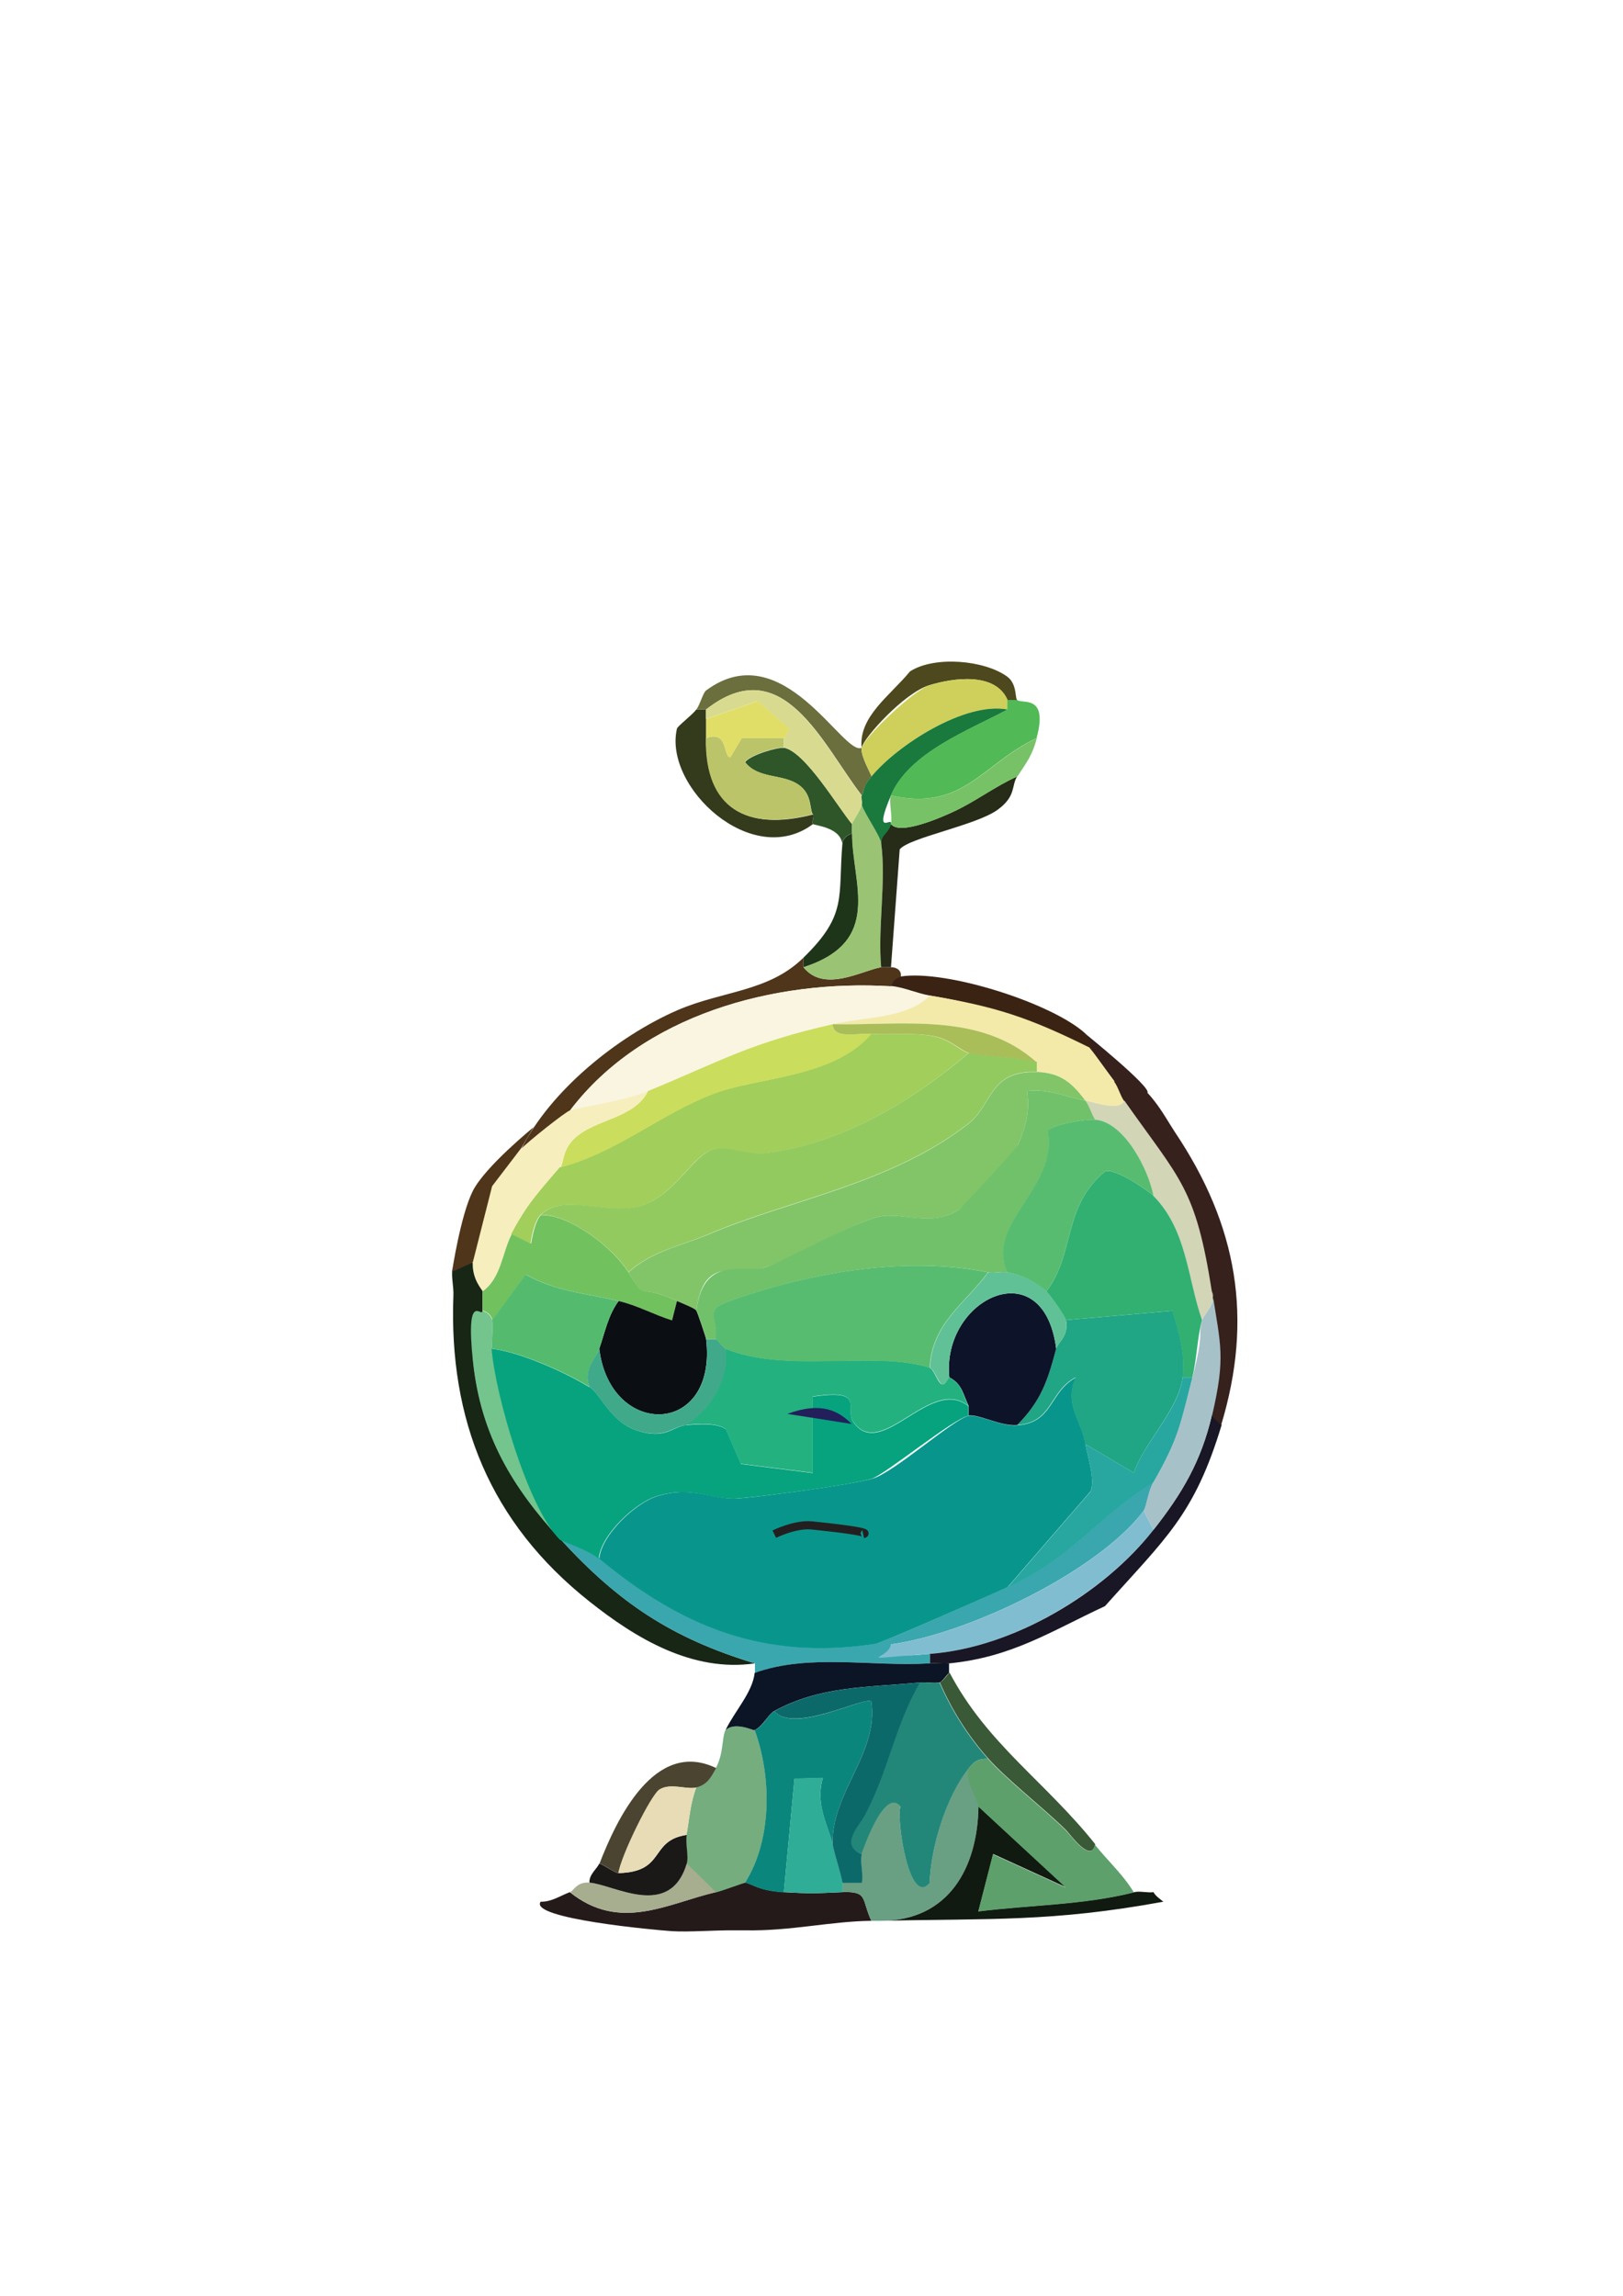 <?xml version="1.0" encoding="UTF-8"?>
<svg id="Layer_1" xmlns="http://www.w3.org/2000/svg" version="1.1" viewBox="0 0 595.3 841.9">
  <!-- Generator: Adobe Illustrator 29.1.0, SVG Export Plug-In . SVG Version: 2.1.0 Build 142)  -->
  <defs>
    <style>
      .st0 {
        fill: #23b17f;
      }

      .st1 {
        fill: #3a5936;
      }

      .st2 {
        fill: #74c48d;
      }

      .st3 {
        fill: #06a37e;
      }

      .st4 {
        fill: #51b956;
      }

      .st5 {
        fill: #75ad7f;
      }

      .st6 {
        fill: #69a083;
      }

      .st7 {
        fill: #3aa7ae;
      }

      .st8 {
        fill: #0c696a;
      }

      .st9 {
        fill: #343b1d;
      }

      .st10 {
        fill: #20a585;
      }

      .st11 {
        fill: #3b2314;
      }

      .st12 {
        fill: #1e351a;
      }

      .st13 {
        fill: #262c17;
      }

      .st14 {
        fill: #71c16b;
      }

      .st15 {
        fill: #6b6f3e;
      }

      .st16 {
        fill: #a2ce5b;
      }

      .st17 {
        fill: #0b0f13;
      }

      .st18 {
        fill: #27a7a0;
      }

      .st19 {
        fill: #bbc468;
      }

      .st20 {
        fill: #0d1429;
      }

      .st21 {
        fill: #d2d5b6;
      }

      .st22 {
        fill: #0b1525;
      }

      .st23 {
        fill: #a7ad8f;
      }

      .st24 {
        fill: #f7eebd;
      }

      .st25 {
        fill: #92ca60;
      }

      .st26 {
        fill: #58bc70;
      }

      .st27 {
        fill: #9ac474;
      }

      .st28 {
        fill: #cbdd5d;
      }

      .st29 {
        fill: #faf5e1;
      }

      .st30 {
        fill: #ced05b;
      }

      .st31 {
        fill: #60c196;
      }

      .st32, .st33 {
        fill: #f3eaaa;
      }

      .st34 {
        fill: #231f5b;
      }

      .st33, .st35 {
        stroke: #231f20;
        stroke-miterlimit: 10;
      }

      .st36 {
        fill: #81bdd0;
      }

      .st37 {
        fill: #77c266;
      }

      .st38 {
        fill: #36211d;
      }

      .st39 {
        fill: #2fad96;
      }

      .st40 {
        fill: #228779;
      }

      .st41 {
        fill: #4b4431;
      }

      .st42 {
        fill: #72c15f;
      }

      .st43 {
        fill: #191725;
      }

      .st44 {
        fill: #0b867c;
      }

      .st45 {
        fill: #e7dcb5;
      }

      .st46 {
        fill: #d8db8f;
      }

      .st47 {
        fill: #1a793d;
      }

      .st48 {
        fill: #a7c1c8;
      }

      .st49 {
        fill: #e0de67;
      }

      .st50 {
        fill: #54bb6e;
      }

      .st51 {
        fill: #1b1917;
      }

      .st52 {
        fill: #111a11;
      }

      .st53 {
        fill: #81c568;
      }

      .st54 {
        fill: #5ea06c;
      }

      .st55 {
        fill: #4e481e;
      }

      .st56 {
        fill: #251a1a;
      }

      .st57 {
        fill: #a9be59;
      }

      .st58 {
        fill: #2e5629;
      }

      .st59 {
        fill: #182616;
      }

      .st60 {
        fill: #873048;
      }

      .st35 {
        fill: none;
        stroke-width: 3px;
      }

      .st61 {
        fill: #31b072;
      }

      .st62 {
        fill: #08968c;
      }

      .st63 {
        fill: #4f351a;
      }

      .st64 {
        fill: #40a98a;
      }
    </style>
  </defs>
  <path class="st38" d="M398.1,379.1s24,19.4,22.8,21.6-12.1-4.1-12.1-4.1l-9.2-12.4-1.5-5.1Z"/>
  <g>
    <path class="st56" d="M287.5,693.9c10.2.6,12.1.4,21.4,0,9.6-.4,7,2.5,10.7,10.5-15.3.2-29.4,3.8-46.4,3.5-1.2,0-2.4,0-3.6,0-7.4-.1-16.9.7-23.2.3-5.9-.4-52.5-4.6-48.1-10.8,4,.1,7.2-2.2,10.7-3.5,18.4,14.7,35.6,4.2,53.5,0,2.8-.7,10.1-3.5,10.7-3.5,2.5.2,4.6,2.9,14.3,3.5Z"/>
    <path class="st24" d="M237.6,400.1c-5,10.2-19.3,10.2-27,17.4-4.5,4.2-4,9.4-5.1,10.6-8.2,9.5-12.1,13.4-17.8,24.5-3.6,7-3.8,16-10.7,21,0-.6-3.8-4.1-3.6-10.5s3.7-21.7,7.1-28,9.7-12.8,10.7-14c1.8-2,16.2-13.6,17.8-14,5.2-1.4,20.2-3.6,28.5-7Z"/>
    <path class="st63" d="M294.7,354.7c7.6,9.5,21.5,1.2,28.5,0,1.1-.2,2.4,0,3.6,0,2.1,0,4,1.2,3.6,3.5-1.7.3-3.1,1.8-3.6,3.5-43.1-2.6-91.1,10.5-117.7,45.5-1.6.4-16.1,12-17.8,14,10.7-21.3,35.1-41.1,57.1-50.7,16.6-7.2,33.5-6.7,46.3-19.3v3.5Z"/>
    <path class="st9" d="M259,260.2v3.5c0,2.3,0,4.7,0,7-.4,26,15.1,34.2,39.2,28,.6.7-.6,2.8,0,3.5-22.4,16.8-54.9-13.7-49.9-35,.2-.9,5.5-4.9,7.1-7h3.6Z"/>
    <path class="st58" d="M287.5,274.2c7.7,1.3,19.8,21.7,25,28,0,1.2,0,2.3,0,3.5-1.7.3-3.4,1.9-3.6,3.5-.9-5.9-10.3-6.5-10.7-7-.6-.7.6-2.8,0-3.5-1.3-1.6-.2-7.2-5-10.7-5.9-4.4-15-2.1-19.9-8.5,1.9-2.6,12-5.6,14.3-5.2Z"/>
    <path class="st12" d="M294.7,354.7v-3.5c16.3-15.9,12.6-22.2,14.3-42,.1-1.6,1.9-3.2,3.6-3.5,0,18.3,11.5,39.5-17.8,49Z"/>
    <path class="st15" d="M316.1,274.2c-.6,2.4,2.4,7.8,3.6,10.5-3.3,4-2.4,4.6-3.6,7-14.5-18.8-29-53.6-57.1-31.5h-3.6c1.4-1.8,2.4-6.1,3.6-7,28.3-21,50.4,24.5,57.1,21Z"/>
    <path class="st59" d="M173.4,463.1c-.2,6.4,3.6,9.9,3.6,10.5,0,2.3,0,4.7,0,7s-4.4,9.7-3.4,18.8c2.9,27.1,14.6,46.2,32,65.1,21.3,23.2,40.6,36.2,71.3,45.5-22.9,3.3-43.6-9.1-60.7-22.7-36.5-28.9-51.6-66.7-49.9-112.1.3-6.7-3.7-14,7.1-12.1Z"/>
    <path class="st5" d="M276.8,634.5c6.3,17.3,6.5,40.3-3.6,56-.6,0-7.9,2.8-10.7,3.5l-10.7-10.5c.8-2.7-.6-7.3,0-10.5,1-5.9,1.4-11.8,3.6-17.5,4.1-1.1,5.3-3.7,7.1-7,3-5.5,2.2-11.2,3.6-14,3.5-3.3,10.2.2,10.7,0Z"/>
    <path class="st7" d="M423.1,543.5c-1.9,3.3-2.6,9.2-3.6,10.5-16.8,22.4-64.8,45.3-92.7,49-.9,5.8,10.7,3.7,14.3,3.5v3.5c-21,1.3-44.3-3.7-64.2,3.5v-3.5c-30.7-9.3-50.1-22.3-71.3-45.5.6.6,10.2,3.6,14.3,7,30,24.9,60.4,37.5,101.4,31.2,2.6-.4,43.1-18.3,48.4-20.8,25-11.7,32.2-25.2,53.5-38.5Z"/>
    <path class="st22" d="M341,610c2.4-.1,4.8.2,7.1,0v3.5c-1.1.9-2.5,3.3-3.6,3.5-2,.4-4.8-.2-7.1,0-19.9,1.9-36.3,1.2-53.5,10.5-1.9,1-4,5.4-7.1,7-.5.2-7.2-3.3-10.7,0,3.3-6.9,9.9-13.8,10.7-21,19.9-7.2,43.2-2.2,64.2-3.5Z"/>
    <path class="st41" d="M262.6,648.5c-1.8,3.3-3.1,5.9-7.1,7-3.4.9-9.5-1.7-13.4.7-3.2,2-14.3,24.8-15.1,30.7-1.6,0-5-2.9-7.1-3.5,6.3-16.3,20.3-45.9,42.8-35Z"/>
    <path class="st23" d="M262.6,693.9c-17.9,4.2-35.1,14.7-53.5,0,1.3-.5,2.5-3.9,7.1-3.5,8.8.7,29.5,13.7,35.7-7l10.7,10.5Z"/>
    <path class="st51" d="M251.9,672.9c-.6,3.2.8,7.8,0,10.5-6.2,20.7-26.8,7.7-35.7,7-.2-3,2.9-5.2,3.6-7,2.1.6,5.6,3.5,7.1,3.5,17.5-.4,11.1-11.9,25-14Z"/>
    <path class="st6" d="M358.9,662.4c-.3,22.4-10.8,41.8-35.7,42-1.2,0-2.4,0-3.6,0-3.7-7.9-1.1-10.9-10.7-10.5v-3.5h7.1c.7-3.2-.8-7.9,0-10.5.7-2.4,8.4-24.7,14.3-17.5-1.7,3.4,3,37.1,10.7,28,.4-12.9,6.1-31.8,14.3-42-1.6,4.5,3.6,11.7,3.6,14Z"/>
    <path class="st52" d="M358.9,662.4l32.1,29.7-26.7-12.2-5.4,21c19.1-2.4,38.3-2.3,57.1-7,2-.5,4.9.3,7.1,0,.7,1.4,2.4,2.5,3.6,3.5-40.9,7.5-63.7,6.1-103.5,7,24.8-.1,35.4-19.5,35.7-42Z"/>
    <path class="st44" d="M284,627.5c7.3,8.6,33.6-5.8,35.6-3.5,2.8,18.9-14.8,33.4-14.2,52.5-1.5-6.9-6.5-14.5-3.6-24.5l-10.4.3-3.9,41.7c-9.7-.6-11.7-3.3-14.3-3.5,10-15.6,9.9-38.7,3.6-56,3.2-1.5,5.2-6,7.1-7Z"/>
    <path class="st39" d="M287.5,693.9l3.9-41.7,10.4-.3c-2.9,10,2.1,17.6,3.6,24.5,1,4.7,2.7,9.3,3.6,14v3.5c-9.3.4-11.2.6-21.4,0Z"/>
    <path class="st16" d="M355.3,386.1c-20.7,17.7-46.8,33.5-74.8,36.9-6.7.8-13.2-2.9-19-1.4-7.6,2-13.6,16.3-26.1,20.5-12.4,4.2-28.9-5-37.2,3.5-2,2-3.2,7.4-3.6,10.5l-7.1-3.5c5.8-11,9.7-15,17.8-24.5,20.6-5.3,36.8-19.5,56.3-27,16.7-6.3,44-5.7,57.8-22,7.5.5,14.6-.5,22.4.8,6.4,1,10.5,5.5,13.2,6.2Z"/>
    <path class="st29" d="M326.8,361.7c4.3.3,9.6,2.7,14.3,3.5-8.4,8.4-23.3,7.7-35.7,10.5-30.8,6.9-40.8,13.4-67.8,24.5-8.3,3.4-23.3,5.6-28.5,7,26.6-34.9,74.6-48.1,117.7-45.5Z"/>
    <path class="st28" d="M305.4,375.6c.4,5.7,8.9,3.2,14.3,3.5-13.8,16.3-41.2,15.7-57.8,22-19.6,7.4-35.8,21.7-56.3,27,1.1-1.2.6-6.4,5.1-10.6,7.7-7.2,22-7.2,27-17.4,27-11.1,37-17.5,67.8-24.5Z"/>
    <path class="st42" d="M230.5,466.6c7,11.2,2.9,3.6,17.8,10.5l-1.8,7.1c-7-2.1-12.1-5.2-19.6-7.1-11.6-2.8-22.8-3.4-34-9.7l-12.3,16.7c-.3-1.7-1.9-3.1-3.6-3.5,0-2.3,0-4.7,0-7,6.9-5,7.1-14,10.7-21l7.1,3.5c.5-3.1,1.6-8.5,3.6-10.5,10.7-.3,26.6,12.1,32.1,21Z"/>
    <path class="st27" d="M323.2,309.2c1.9,14-1.3,31,0,45.5-7,1.2-21,9.5-28.5,0,29.4-9.5,17.8-30.6,17.8-49,0-1.2,0-2.3,0-3.5s2.7-4.2,3.6-7c1.3,3.6,6.8,11.2,7.1,14Z"/>
    <path class="st13" d="M373.1,284.7c-2.2,3.4-.3,7.2-7.1,12.2-7.9,5.8-32.7,10.3-36,14.6l-3.2,43.2c-1.2,0-2.4-.2-3.6,0-1.3-14.5,1.9-31.5,0-45.5-.3-2.7,3.3-5.7,3.6-7,3.2,4.3,18.7-2.6,22.4-4.3,8.5-3.9,15.5-9.4,24-13.2Z"/>
    <path class="st11" d="M398.1,379.1c1.4,1.3,2.1,5.2,3.6,7-22-10.8-36-16.9-60.6-21-4.7-.8-10-3.2-14.3-3.5.4-1.7,1.9-3.2,3.6-3.5,16.7-2.6,55.6,9.8,67.8,21Z"/>
    <path class="st19" d="M259,270.7c8.3-3.1,6.1,7,8.9,7l4.2-7.1h15.4v3.6c-2.3-.4-12.3,2.6-14.3,5.2,4.9,6.4,14,4.2,19.9,8.5,4.8,3.5,3.8,9.2,5,10.7-24.2,6.3-39.7-2-39.2-28Z"/>
    <path class="st46" d="M316.1,291.7c-.4.9.4,2.4,0,3.5-.9,2.8-3.6,6.6-3.6,7-5.2-6.2-17.2-26.6-25-28v-3.5l2-3.3-11.7-10.3-18.9,6.6v-3.5c28.1-22.1,42.6,12.7,57.1,31.5Z"/>
    <path class="st49" d="M287.5,270.7h-15.4c0,0-4.2,7-4.2,7-2.8,0-.6-10.1-8.9-7,0-2.3,0-4.7,0-7l18.9-6.6,11.7,10.3-2,3.3Z"/>
    <path class="st55" d="M373.1,256.7h-3.6c-4.4-10.2-19.6-8.2-28.7-5.4s-23.7,18.9-24.8,22.9c-1-11.5,10.4-19,17.8-28,9.1-5.8,27.3-4.1,35.6,1.9,3.6,2.6,2.9,7.7,3.6,8.5Z"/>
    <path class="st30" d="M369.6,256.7v3.5c-15.7-3-40.6,13.2-49.9,24.5-1.2-2.7-4.2-8.1-3.6-10.5,1-4,19-21.1,24.8-22.9,9.1-2.8,24.3-4.8,28.7,5.4Z"/>
    <path class="st47" d="M369.6,260.2c-14,7.5-36.1,15.7-42.8,31.5s.6,7.4,0,10.5-3.8,4.3-3.6,7c-.4-2.8-5.8-10.3-7.1-14,.4-1.1-.4-2.6,0-3.5,1.2-2.4.2-3,3.6-7,9.3-11.3,34.2-27.5,49.9-24.5Z"/>
    <path class="st2" d="M180.5,484.1c.5,3.1-.3,7.1,0,10.5,1.4,16.9,13.3,58.1,25,70-17.4-19-29.1-38-32-65.1s3.5-15.9,3.4-18.8c1.7.4,3.3,1.8,3.6,3.5Z"/>
    <path class="st45" d="M255.4,655.4c-2.2,5.7-2.5,11.6-3.6,17.5-13.9,2-7.5,13.6-25,14,.8-6,11.9-28.8,15.1-30.7,4-2.5,10.1.2,13.4-.7Z"/>
    <path class="st62" d="M398.1,529.5c.9,5.1,3.7,13.2,1.9,17.4l-30.4,35.1c-5.3,2.5-45.8,20.3-48.4,20.8-41,6.3-71.4-6.3-101.4-31.2.8-8.8,13.4-20.5,21.2-22.9,13.2-4.1,20.5,1.5,30,.8,9-.7,40.9-5,48.9-7.2s30.1-22.2,35.5-23.1c3.5-.6,11.9,4,17.8,3.5,13.2-1,11.6-12.2,21.4-17.5-4.4,9.9,2.1,15.5,3.6,24.5Z"/>
    <path class="st3" d="M216.2,508.6c4.1,2.5,7.6,12.9,17.7,16.1,10.5,3.3,12.9-1.7,17.9-2.1,4.3-.3,11.2-.9,14.5,1.6l5.5,12.7,26.3,3.3v-28c20-3,11.4,4.4,15,9.5,10.3,14.2,28.3-17.2,42.1-6v3.5c-5.4.9-30.8,21.7-35.5,23.1-8,2.3-39.9,6.5-48.9,7.2-9.5.8-16.8-4.9-30-.8-7.8,2.4-20.4,14.1-21.2,22.9-4.1-3.4-13.7-6.4-14.3-7-11.7-11.8-23.6-53-25-70,10.3,1.2,26.7,8.5,35.7,14Z"/>
    <path class="st36" d="M423.1,561c-18.3,23.2-51.8,43.3-82,45.5s-15.2,2.4-14.3-3.5c28-3.7,76-26.6,92.7-49l3.6,7Z"/>
    <path class="st43" d="M448.1,522.5c-10,33.1-20.5,41.5-42.8,66.5-20,9.3-34.1,18.7-57.1,21-2.3.2-4.8-.1-7.1,0v-3.5c30.3-2.2,63.8-22.2,82-45.5,10.5-13.3,17.5-25.2,21.4-42l3.6,3.5Z"/>
    <path class="st40" d="M344.6,617c4.4,10.2,10.4,19.7,17.8,28-3.5-.1-5.1.9-7.1,3.5-8.2,10.2-13.9,29-14.3,42-7.7,9.1-12.4-24.6-10.7-28-5.8-7.2-13.5,15.1-14.3,17.5-8.3-3.5-.8-10.4,1.3-14.5,8.9-17.1,10.7-32.3,20.1-48.5,2.3-.2,5.1.4,7.1,0Z"/>
    <path class="st8" d="M337.5,617c-9.4,16.2-11.2,31.4-20.1,48.5-2.1,4.1-9.6,11-1.3,14.5-.8,2.6.7,7.3,0,10.5h-7.1c-.9-4.7-2.6-9.3-3.6-14-.6-19.1,17-33.5,14.2-52.5-2-2.3-28.4,12-35.6,3.5,17.2-9.3,33.6-8.6,53.5-10.5Z"/>
    <path class="st1" d="M401.7,676.4c-1.5,7-9.1-3.6-10.7-5.3-8.5-8.3-21.4-18.3-28.5-26.2-7.4-8.3-13.4-17.8-17.8-28,1.1-.2,2.5-2.5,3.6-3.5,13.8,26.2,35.1,39.9,53.5,63Z"/>
    <path class="st32" d="M399.6,384.2c2.7,3.2,6.6,9.1,9.2,12.4s2.1,4.9,3.6,7c-1.5,4-10.8.7-14.3,0-4.9-6.4-8.8-10.1-17.8-10.5v-3.5c-20.8-18.6-49.2-13.5-74.9-14,12.4-2.8,27.3-2.1,35.7-10.5,24.6,4.1,36.6,8.2,58.6,19.1Z"/>
    <path class="st38" d="M408.8,396.6c2.4-.7,4.5-.5,6.5.3s3.8,2.1,5.5,3.8c.9.9,1.7,1.9,2.5,2.9,3,3.8,5.5,8.3,7.6,11.5,23.1,34.4,28.8,68.5,17,107.5l-3.6-3.5c5-21.4,3.1-25.5,0-45.5-6-38.2-11.6-40.6-32.1-70-1.4-2.1-2.1-5.1-3.6-7Z"/>
    <path class="st54" d="M362.4,645c7.1,7.9,20,17.9,28.5,26.2,1.6,1.6,9.2,12.2,10.7,5.3,4.7,5.9,10.4,11,14.3,17.5-18.7,4.7-38,4.6-57.1,7l5.4-21,26.7,12.2-32.1-29.7c0-2.3-5.2-9.4-3.6-14,2.1-2.6,3.7-3.6,7.1-3.5Z"/>
    <path class="st25" d="M380.3,389.6v3.5c-17.5-.7-16.2,12-25.2,19-28.4,22.1-65.8,27.9-95,40.4-10.2,4.4-20.8,6.1-29.6,14-5.5-8.9-21.5-21.2-32.1-21,8.3-8.4,24.8.7,37.2-3.5,12.4-4.2,18.5-18.5,26.1-20.5,5.8-1.5,12.3,2.2,19,1.4,28-3.4,54-19.2,74.8-36.9,7,1.7,17.4,1.4,25,3.5Z"/>
    <path class="st57" d="M380.3,389.6c-7.6-2.1-18-1.8-25-3.5-2.8-.7-6.9-5.2-13.2-6.2-7.9-1.3-15-.3-22.4-.8-5.4-.3-13.9,2.2-14.3-3.5,25.7.5,54.1-4.6,74.9,14Z"/>
    <path class="st53" d="M380.3,393.1c9,.4,12.9,4.1,17.8,10.5-7.1-1.3-13.8-4.5-21.4-3.5,1.1,7.6-.4,12.8-3.3,19.7s-20.5,23-21.9,23.9c-9.9,6.6-20.9.6-29.2,2.5-9.5,2.1-30.9,15-41.5,18.5s-22.6-5.1-25.4,15.9c-.6-.8-5.3-2.7-7.1-3.5-14.9-6.9-10.9.8-17.8-10.5,8.8-7.9,19.4-9.7,29.6-14,29.3-12.5,66.6-18.3,95-40.4,9-7,7.7-19.7,25.2-19Z"/>
    <path class="st17" d="M226.9,477.1c7.4,1.8,12.5,4.9,19.6,7.1l1.8-7.1c1.8.8,6.6,2.7,7.1,3.5s3.5,9.8,3.6,10.5c4.2,35.8-35.2,36.5-39.2,3.5,2.1-6,3.2-12.2,7.1-17.5Z"/>
    <path class="st50" d="M226.9,477.1c-3.9,5.3-5,11.5-7.1,17.5-1.4,4-5.9,7.5-3.6,14-9-5.5-25.4-12.8-35.7-14-.3-3.4.5-7.4,0-10.5l12.3-16.7c11.2,6.3,22.4,6.9,34,9.7Z"/>
    <path class="st4" d="M373.1,256.7c1.5,1.6,11.6-2.4,7.1,14-20,9.3-26.7,27-53.5,21,6.7-15.8,28.8-24,42.8-31.5v-3.5h3.6Z"/>
    <path class="st37" d="M380.3,270.7c-1.7,6.4-3.7,8.8-7.1,14-8.5,3.8-15.4,9.4-24,13.2-3.7,1.7-19.2,8.6-22.4,4.3.6-3.1-.9-8.4,0-10.5,26.8,6,33.5-11.7,53.5-21Z"/>
    <path class="st10" d="M391,484.1l39.1-3.4c2.3,7.9,4.8,15.9,3.7,24.4-1.6,12-14.2,23.9-17.9,35l-17.8-10.5c-1.5-8.9-8-14.6-3.6-24.5-9.8,5.2-8.2,16.5-21.4,17.5,8.9-9,11.2-16.4,14.3-28,.6-2.4,4.7-4.4,3.6-10.5Z"/>
    <path class="st20" d="M387.4,494.6c-3.1,11.6-5.4,19-14.3,28-6,.5-14.3-4.1-17.8-3.5v-3.5c-2.1-4.3-2.3-8-7.1-10.5-2.9-28.9,34.6-46.8,39.2-10.5Z"/>
    <path class="st18" d="M437.4,505.1c-4.4,17.3-5,22.3-14.3,38.5-21.3,13.3-28.5,26.8-53.5,38.5l30.4-35.1c1.8-4.2-1-12.3-1.9-17.4l17.8,10.5c3.7-11.1,16.4-23,17.9-35h3.6Z"/>
    <path class="st0" d="M341,501.6c1.5.5,2.9,5.3,4.3,6s2.6-2.6,2.8-2.5c4.9,2.5,5,6.2,7.1,10.5-13.8-11.3-31.8,20.1-42.1,6-3.7-5,5-12.5-15-9.5v28c0,0-26.4-3.3-26.4-3.3l-5.5-12.7c-3.3-2.5-10.2-1.9-14.5-1.6,9.2-6.4,15.8-16.6,14.3-28,22,9.3,54.3.6,74.9,7Z"/>
    <path class="st64" d="M266.1,494.6c1.6,11.4-5.1,21.6-14.3,28-5.1.3-7.4,5.3-17.9,2.1-10.2-3.2-13.7-13.6-17.7-16.1-2.4-6.4,2.1-10,3.6-14,4,33,43.5,32.3,39.2-3.5h3.6c1.3.9,2.4,3,3.6,3.5Z"/>
    <path class="st48" d="M444.5,519c-3.9,16.8-10.9,28.7-21.4,42l-3.6-7c.9-1.3,1.6-7.2,3.6-10.5,9.3-16.2,9.8-21.2,14.3-38.5s1.8-14.6,3.6-21c.6-2.2,5.3-5.9,3.6-10.5,3.1,20,5,24.1,0,45.5Z"/>
    <path class="st21" d="M412.4,403.6c20.6,29.3,26.1,31.8,32.1,70,1.7,4.6-3,8.3-3.6,10.5-5.5-15.3-5.6-33-17.8-45.5-1.8-9.7-10.7-27.1-21.4-28-1.4-2.1-2.1-5.1-3.6-7,3.5.7,12.8,4,14.3,0Z"/>
    <path class="st14" d="M398.1,403.6c1.5,1.9,2.2,4.9,3.6,7-3.6-.3-15.9,1.9-17.3,4.1,3.9,21.1-23.1,33.7-14.8,51.9-2.2-.4-5,.4-7.1,0-29.3-6-63.8-.4-94.6,10.4-9.8,3.4-4.4,5.9-5.3,14.1h-3.6c0-.7-3.2-10-3.6-10.5,2.8-21,17.7-13.3,25.4-15.9s32-16.4,41.5-18.5c8.4-1.9,19.4,4,29.2-2.5,1.4-.9,21.1-22.2,21.9-23.9,2.9-6.9,4.4-12.1,3.3-19.7,7.6-1,14.3,2.2,21.4,3.5Z"/>
    <path class="st61" d="M423.1,438.6c12.3,12.5,12.4,30.1,17.8,45.5-1.8,6.4-1.9,14.5-3.6,21h-3.6c1.1-8.5-1.4-16.5-3.7-24.4l-39.1,3.4c-.2-1.4-5.7-9.1-7.1-10.5,10.7-14.1,5.8-30.9,21.4-43.9,3.1-1.8,15.5,6.5,17.9,8.9Z"/>
    <path class="st31" d="M369.6,466.6c5.3,1,10.4,3.3,14.3,7,1.4,1.4,6.9,9.1,7.1,10.5,1.1,6.1-2.9,8.1-3.6,10.5-4.7-36.3-42.1-18.4-39.2,10.5-.2,0-1.6,3.1-2.8,2.5s-2.9-5.6-4.3-6c.8-16.3,12.6-23.2,21.4-35,2.2.4,4.9-.4,7.1,0Z"/>
    <path class="st26" d="M362.4,466.6c-8.8,11.8-20.6,18.7-21.4,35-20.6-6.4-52.9,2.3-74.9-7-1.2-.5-2.3-2.6-3.6-3.5.9-8.2-4.5-10.7,5.3-14.1,30.7-10.8,65.3-16.4,94.6-10.4Z"/>
    <path class="st26" d="M401.7,410.6c10.7.9,19.6,18.3,21.4,28-2.4-2.4-14.8-10.7-17.9-8.9-15.6,13-10.7,29.8-21.4,43.9-3.9-3.6-8.9-6-14.3-7-8.3-18.2,18.7-30.8,14.8-51.9,1.4-2.2,13.7-4.4,17.3-4.1Z"/>
  </g>
  <path class="st34" d="M288.8,518.5c12.8-4.7,18.9-.9,23.6,3.7"/>
  <path class="st60" d="M280.2,568.2"/>
  <path class="st35" d="M284,562.6s7.7-3.8,13.7-3.2,22.5,2.4,18.9,3.2"/>
  <path class="st63" d="M195.8,413.3s-17.9,14.5-22.4,23.5-7.6,29.6-7.6,29.6l7.6-3.4,7.1-28,10.7-14,4.6-7.8Z"/>
  <path class="st38" d="M425,379.1"/>
  <path class="st32" d="M408.8,396.6s-9.2-5.6-9.2-5.6"/>
  <path class="st38" d="M401.7,386.1"/>
  <path class="st33" d="M297.6,559.4"/>
</svg>